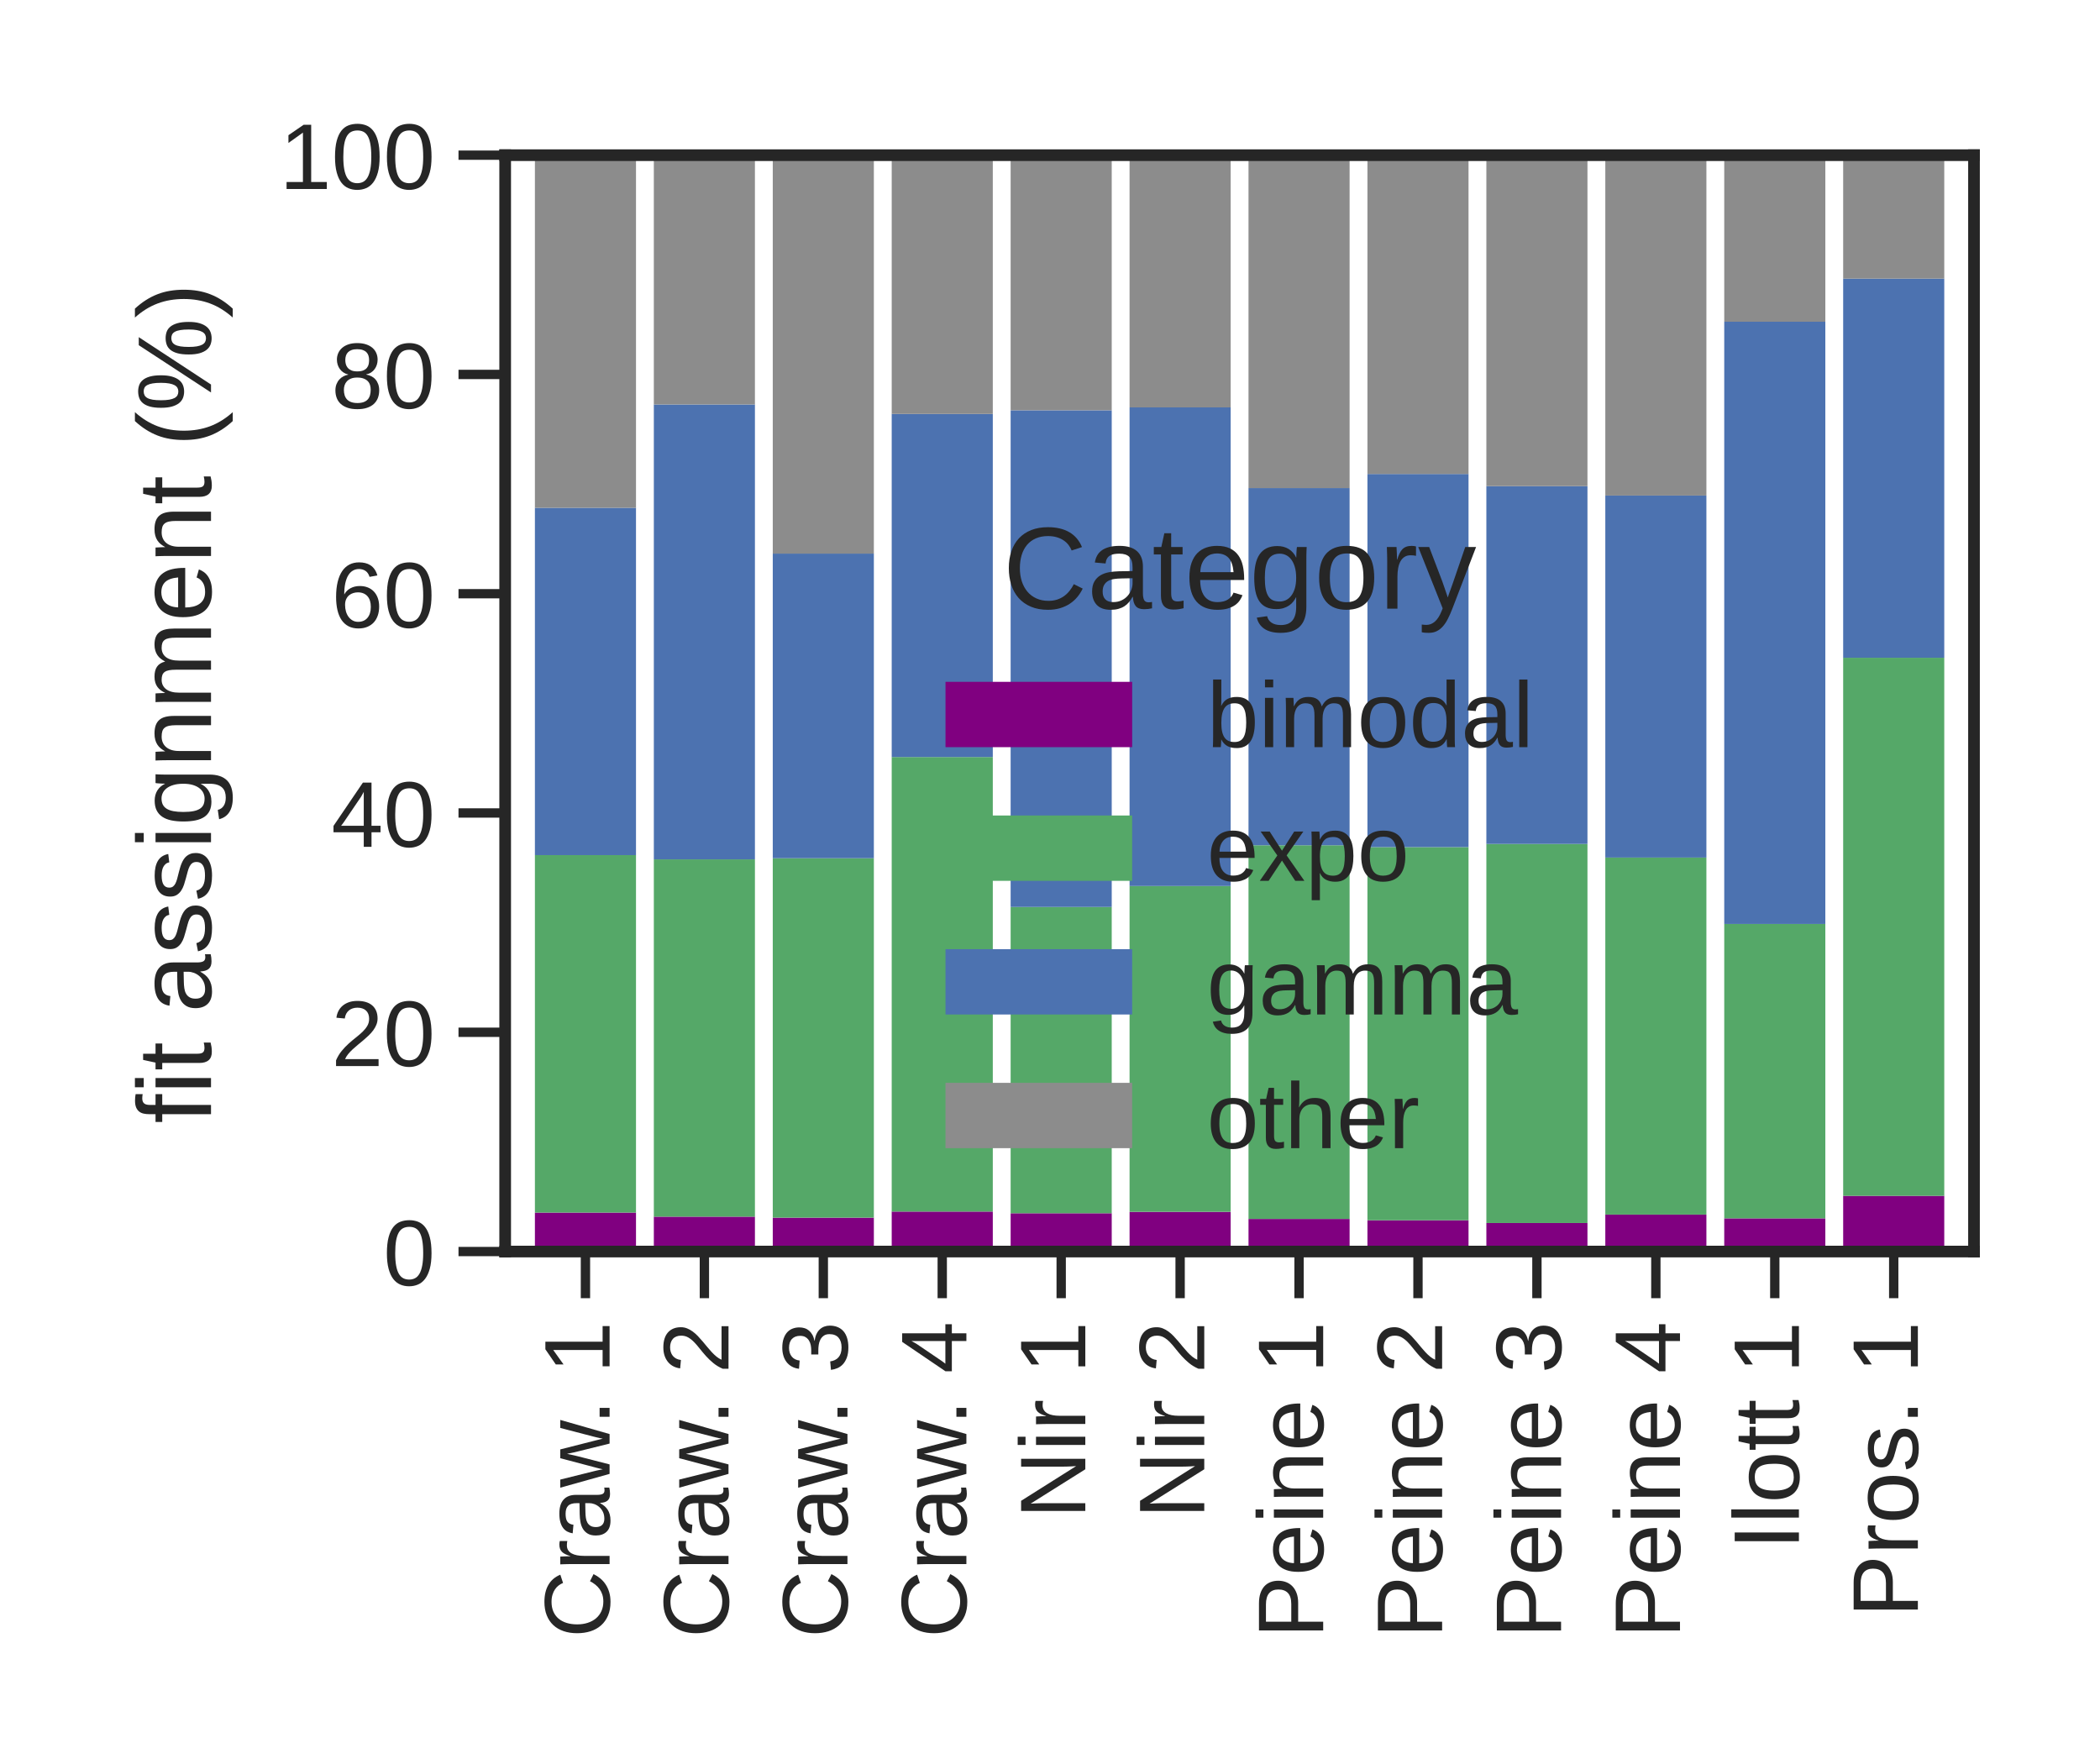 <?xml version="1.0" encoding="utf-8" standalone="no"?>
<!DOCTYPE svg PUBLIC "-//W3C//DTD SVG 1.1//EN"
  "http://www.w3.org/Graphics/SVG/1.1/DTD/svg11.dtd">
<!-- Created with matplotlib (https://matplotlib.org/) -->
<svg height="151.2pt" version="1.1" viewBox="0 0 180 151.2" width="180pt" xmlns="http://www.w3.org/2000/svg" xmlns:xlink="http://www.w3.org/1999/xlink">
 <defs>
  <style type="text/css">*{stroke-linecap:butt;stroke-linejoin:round;}</style>
 </defs>
 <g id="figure_1">
  <g id="patch_1">
   <path d="M 0 151.2 
L 180 151.2 
L 180 0 
L 0 0 
z
" style="fill:#ffffff;"/>
  </g>
  <g id="axes_1">
   <g id="patch_2">
    <path d="M 43.3 107.275 
L 169.2 107.275 
L 169.2 13.3 
L 43.3 13.3 
z
" style="fill:#ffffff;"/>
   </g>
   <g id="matplotlib.axis_1">
    <g id="xtick_1">
     <g id="line2d_1">
      <defs>
       <path d="M 0 0 
L 0 4 
" id="m0d807ca7c3" style="stroke:#262626;stroke-width:0.8;"/>
      </defs>
      <g>
       <use style="fill:#262626;stroke:#262626;stroke-width:0.8;" x="50.181" xlink:href="#m0d807ca7c3" y="107.275"/>
      </g>
     </g>
     <g id="text_1">
      <!-- Craw. 1 -->
      <g style="fill:#262626;" transform="translate(52.25 140.396)rotate(-90)scale(0.08 -0.08)">
       <defs>
        <path d="M 38.672 62.203 
Q 32.812 62.203 28.297 60.25 
Q 23.781 58.297 20.719 54.688 
Q 17.672 51.078 16.109 46 
Q 14.547 40.922 14.547 34.719 
Q 14.547 28.516 16.234 23.359 
Q 17.922 18.219 21.062 14.5 
Q 24.219 10.797 28.781 8.734 
Q 33.344 6.688 39.062 6.688 
Q 43.062 6.688 46.359 7.734 
Q 49.656 8.797 52.312 10.688 
Q 54.984 12.594 57.078 15.203 
Q 59.188 17.828 60.797 21 
L 68.406 17.188 
Q 66.547 13.328 63.812 10 
Q 61.078 6.688 57.391 4.25 
Q 53.719 1.812 49.047 0.406 
Q 44.391 -0.984 38.625 -0.984 
Q 30.281 -0.984 24 1.672 
Q 17.719 4.344 13.5 9.109 
Q 9.281 13.875 7.172 20.406 
Q 5.078 26.953 5.078 34.719 
Q 5.078 42.781 7.297 49.266 
Q 9.516 55.766 13.781 60.328 
Q 18.062 64.891 24.312 67.359 
Q 30.562 69.828 38.578 69.828 
Q 49.562 69.828 56.938 65.531 
Q 64.312 61.234 67.781 52.781 
L 58.938 49.859 
Q 57.953 52.297 56.297 54.516 
Q 54.641 56.734 52.141 58.438 
Q 49.656 60.156 46.312 61.172 
Q 42.969 62.203 38.672 62.203 
z
" id="LiberationSans-67"/>
        <path d="M 6.938 0 
L 6.938 40.531 
Q 6.938 42.188 6.906 43.922 
Q 6.891 45.656 6.828 47.266 
Q 6.781 48.875 6.734 50.281 
Q 6.688 51.703 6.641 52.828 
L 14.938 52.828 
Q 14.984 51.703 15.062 50.266 
Q 15.141 48.828 15.203 47.312 
Q 15.281 45.797 15.297 44.406 
Q 15.328 43.016 15.328 42.047 
L 15.531 42.047 
Q 16.453 45.062 17.5 47.281 
Q 18.562 49.516 19.969 50.953 
Q 21.391 52.391 23.344 53.094 
Q 25.297 53.812 28.078 53.812 
Q 29.156 53.812 30.125 53.641 
Q 31.109 53.469 31.641 53.328 
L 31.641 45.266 
Q 30.766 45.516 29.594 45.625 
Q 28.422 45.75 26.953 45.75 
Q 23.922 45.75 21.797 44.375 
Q 19.672 43.016 18.328 40.594 
Q 17 38.188 16.359 34.844 
Q 15.719 31.5 15.719 27.547 
L 15.719 0 
z
" id="LiberationSans-114"/>
        <path d="M 20.219 -0.984 
Q 12.25 -0.984 8.25 3.219 
Q 4.25 7.422 4.25 14.75 
Q 4.25 19.969 6.219 23.312 
Q 8.203 26.656 11.391 28.562 
Q 14.594 30.469 18.688 31.203 
Q 22.797 31.938 27.047 32.031 
L 38.922 32.234 
L 38.922 35.109 
Q 38.922 38.375 38.234 40.672 
Q 37.547 42.969 36.125 44.375 
Q 34.719 45.797 32.594 46.453 
Q 30.469 47.125 27.594 47.125 
Q 25.047 47.125 23 46.75 
Q 20.953 46.391 19.438 45.438 
Q 17.922 44.484 16.984 42.844 
Q 16.062 41.219 15.766 38.719 
L 6.594 39.547 
Q 7.078 42.672 8.438 45.281 
Q 9.812 47.906 12.328 49.797 
Q 14.844 51.703 18.625 52.75 
Q 22.406 53.812 27.781 53.812 
Q 37.75 53.812 42.766 49.234 
Q 47.797 44.672 47.797 36.031 
L 47.797 13.281 
Q 47.797 9.375 48.828 7.391 
Q 49.859 5.422 52.734 5.422 
Q 53.469 5.422 54.203 5.516 
Q 54.938 5.609 55.609 5.766 
L 55.609 0.297 
Q 53.953 -0.094 52.312 -0.281 
Q 50.688 -0.484 48.828 -0.484 
Q 46.344 -0.484 44.562 0.172 
Q 42.781 0.828 41.656 2.172 
Q 40.531 3.516 39.938 5.484 
Q 39.359 7.469 39.203 10.109 
L 38.922 10.109 
Q 37.5 7.562 35.812 5.516 
Q 34.125 3.469 31.875 2.031 
Q 29.641 0.594 26.781 -0.188 
Q 23.922 -0.984 20.219 -0.984 
z
M 22.219 5.609 
Q 26.422 5.609 29.562 7.141 
Q 32.719 8.688 34.781 11.078 
Q 36.859 13.484 37.891 16.312 
Q 38.922 19.141 38.922 21.734 
L 38.922 26.078 
L 29.297 25.875 
Q 26.078 25.828 23.172 25.406 
Q 20.266 25 18.062 23.781 
Q 15.875 22.562 14.578 20.359 
Q 13.281 18.172 13.281 14.594 
Q 13.281 10.297 15.594 7.953 
Q 17.922 5.609 22.219 5.609 
z
" id="LiberationSans-97"/>
        <path d="M 57.328 0 
L 47.125 0 
L 38.672 34.078 
Q 38.281 35.406 37.859 37.359 
Q 37.453 39.312 37.062 41.156 
Q 36.578 43.312 36.141 45.609 
Q 35.688 43.406 35.203 41.266 
Q 34.812 39.406 34.344 37.406 
Q 33.891 35.406 33.5 33.891 
L 24.812 0 
L 14.656 0 
L -0.141 52.828 
L 8.547 52.828 
L 17.484 16.938 
Q 17.828 15.828 18.156 14.188 
Q 18.5 12.547 18.844 10.984 
Q 19.188 9.188 19.578 7.281 
Q 19.969 9.125 20.406 10.891 
Q 20.797 12.406 21.188 13.969 
Q 21.578 15.531 21.875 16.547 
L 31.453 52.828 
L 40.875 52.828 
L 50.094 16.547 
Q 50.438 15.281 50.828 13.672 
Q 51.219 12.062 51.562 10.641 
Q 51.953 8.984 52.344 7.281 
Q 52.734 9.125 53.125 10.891 
Q 53.469 12.406 53.828 14.031 
Q 54.203 15.672 54.547 16.938 
L 63.875 52.828 
L 72.469 52.828 
z
" id="LiberationSans-119"/>
        <path d="M 9.125 0 
L 9.125 10.688 
L 18.656 10.688 
L 18.656 0 
z
" id="LiberationSans-46"/>
        <path id="LiberationSans-32"/>
        <path d="M 7.625 0 
L 7.625 7.469 
L 25.141 7.469 
L 25.141 60.406 
L 9.625 49.312 
L 9.625 57.625 
L 25.875 68.797 
L 33.984 68.797 
L 33.984 7.469 
L 50.734 7.469 
L 50.734 0 
z
" id="LiberationSans-49"/>
       </defs>
       <use xlink:href="#LiberationSans-67"/>
       <use x="72.217" xlink:href="#LiberationSans-114"/>
       <use x="105.518" xlink:href="#LiberationSans-97"/>
       <use x="161.133" xlink:href="#LiberationSans-119"/>
       <use x="227.85" xlink:href="#LiberationSans-46"/>
       <use x="255.633" xlink:href="#LiberationSans-32"/>
       <use x="283.416" xlink:href="#LiberationSans-49"/>
      </g>
     </g>
    </g>
    <g id="xtick_2">
     <g id="line2d_2">
      <g>
       <use style="fill:#262626;stroke:#262626;stroke-width:0.8;" x="60.376" xlink:href="#m0d807ca7c3" y="107.275"/>
      </g>
     </g>
     <g id="text_2">
      <!-- Craw. 2 -->
      <g style="fill:#262626;" transform="translate(62.444 140.396)rotate(-90)scale(0.08 -0.08)">
       <defs>
        <path d="M 5.031 0 
L 5.031 6.203 
Q 7.516 11.922 11.109 16.281 
Q 14.703 20.656 18.656 24.188 
Q 22.609 27.734 26.484 30.766 
Q 30.375 33.797 33.5 36.812 
Q 36.625 39.844 38.547 43.156 
Q 40.484 46.484 40.484 50.688 
Q 40.484 53.609 39.594 55.828 
Q 38.719 58.062 37.062 59.562 
Q 35.406 61.078 33.078 61.828 
Q 30.766 62.594 27.938 62.594 
Q 25.297 62.594 22.969 61.859 
Q 20.656 61.141 18.844 59.672 
Q 17.047 58.203 15.891 56.031 
Q 14.75 53.859 14.406 50.984 
L 5.422 51.812 
Q 5.859 55.516 7.469 58.781 
Q 9.078 62.062 11.906 64.531 
Q 14.75 67 18.719 68.406 
Q 22.703 69.828 27.938 69.828 
Q 33.062 69.828 37.062 68.609 
Q 41.062 67.391 43.812 64.984 
Q 46.578 62.594 48.047 59.078 
Q 49.516 55.562 49.516 50.984 
Q 49.516 47.516 48.266 44.391 
Q 47.016 41.266 44.938 38.422 
Q 42.875 35.594 40.141 32.953 
Q 37.406 30.328 34.422 27.812 
Q 31.453 25.297 28.422 22.828 
Q 25.391 20.359 22.719 17.859 
Q 20.062 15.375 17.969 12.812 
Q 15.875 10.25 14.703 7.469 
L 50.594 7.469 
L 50.594 0 
z
" id="LiberationSans-50"/>
       </defs>
       <use xlink:href="#LiberationSans-67"/>
       <use x="72.217" xlink:href="#LiberationSans-114"/>
       <use x="105.518" xlink:href="#LiberationSans-97"/>
       <use x="161.133" xlink:href="#LiberationSans-119"/>
       <use x="227.85" xlink:href="#LiberationSans-46"/>
       <use x="255.633" xlink:href="#LiberationSans-32"/>
       <use x="283.416" xlink:href="#LiberationSans-50"/>
      </g>
     </g>
    </g>
    <g id="xtick_3">
     <g id="line2d_3">
      <g>
       <use style="fill:#262626;stroke:#262626;stroke-width:0.8;" x="70.57" xlink:href="#m0d807ca7c3" y="107.275"/>
      </g>
     </g>
     <g id="text_3">
      <!-- Craw. 3 -->
      <g style="fill:#262626;" transform="translate(72.639 140.396)rotate(-90)scale(0.08 -0.08)">
       <defs>
        <path d="M 51.219 19 
Q 51.219 14.266 49.672 10.547 
Q 48.141 6.844 45.188 4.266 
Q 42.234 1.703 37.859 0.359 
Q 33.5 -0.984 27.875 -0.984 
Q 21.484 -0.984 17.109 0.609 
Q 12.75 2.203 9.906 4.812 
Q 7.078 7.422 5.656 10.766 
Q 4.25 14.109 3.812 17.672 
L 12.891 18.5 
Q 13.281 15.766 14.328 13.516 
Q 15.375 11.281 17.188 9.672 
Q 19 8.062 21.625 7.172 
Q 24.266 6.297 27.875 6.297 
Q 34.516 6.297 38.297 9.562 
Q 42.094 12.844 42.094 19.281 
Q 42.094 23.094 40.406 25.406 
Q 38.719 27.734 36.203 29.031 
Q 33.688 30.328 30.734 30.766 
Q 27.781 31.203 25.297 31.203 
L 20.312 31.203 
L 20.312 38.812 
L 25.094 38.812 
Q 27.594 38.812 30.266 39.328 
Q 32.953 39.844 35.172 41.188 
Q 37.406 42.531 38.844 44.828 
Q 40.281 47.125 40.281 50.688 
Q 40.281 56.203 37.031 59.391 
Q 33.797 62.594 27.391 62.594 
Q 21.578 62.594 17.984 59.609 
Q 14.406 56.641 13.812 51.219 
L 4.984 51.906 
Q 5.516 56.453 7.469 59.812 
Q 9.422 63.188 12.422 65.406 
Q 15.438 67.625 19.281 68.719 
Q 23.141 69.828 27.484 69.828 
Q 33.25 69.828 37.391 68.375 
Q 41.547 66.938 44.188 64.469 
Q 46.828 62.016 48.062 58.688 
Q 49.312 55.375 49.312 51.609 
Q 49.312 48.578 48.484 45.938 
Q 47.656 43.312 45.891 41.203 
Q 44.141 39.109 41.422 37.594 
Q 38.719 36.078 34.906 35.297 
L 34.906 35.109 
Q 39.062 34.672 42.141 33.219 
Q 45.219 31.781 47.219 29.625 
Q 49.219 27.484 50.219 24.75 
Q 51.219 22.016 51.219 19 
z
" id="LiberationSans-51"/>
       </defs>
       <use xlink:href="#LiberationSans-67"/>
       <use x="72.217" xlink:href="#LiberationSans-114"/>
       <use x="105.518" xlink:href="#LiberationSans-97"/>
       <use x="161.133" xlink:href="#LiberationSans-119"/>
       <use x="227.85" xlink:href="#LiberationSans-46"/>
       <use x="255.633" xlink:href="#LiberationSans-32"/>
       <use x="283.416" xlink:href="#LiberationSans-51"/>
      </g>
     </g>
    </g>
    <g id="xtick_4">
     <g id="line2d_4">
      <g>
       <use style="fill:#262626;stroke:#262626;stroke-width:0.8;" x="80.764" xlink:href="#m0d807ca7c3" y="107.275"/>
      </g>
     </g>
     <g id="text_4">
      <!-- Craw. 4 -->
      <g style="fill:#262626;" transform="translate(82.833 140.396)rotate(-90)scale(0.08 -0.08)">
       <defs>
        <path d="M 43.016 15.578 
L 43.016 0 
L 34.719 0 
L 34.719 15.578 
L 2.297 15.578 
L 2.297 22.406 
L 33.797 68.797 
L 43.016 68.797 
L 43.016 22.516 
L 52.688 22.516 
L 52.688 15.578 
z
M 34.719 58.891 
Q 34.625 58.641 34.234 57.938 
Q 33.844 57.234 33.344 56.344 
Q 32.859 55.469 32.344 54.562 
Q 31.844 53.656 31.453 53.078 
L 13.812 27.094 
Q 13.578 26.703 13.109 26.062 
Q 12.641 25.438 12.156 24.781 
Q 11.672 24.125 11.172 23.484 
Q 10.688 22.859 10.406 22.516 
L 34.719 22.516 
z
" id="LiberationSans-52"/>
       </defs>
       <use xlink:href="#LiberationSans-67"/>
       <use x="72.217" xlink:href="#LiberationSans-114"/>
       <use x="105.518" xlink:href="#LiberationSans-97"/>
       <use x="161.133" xlink:href="#LiberationSans-119"/>
       <use x="227.85" xlink:href="#LiberationSans-46"/>
       <use x="255.633" xlink:href="#LiberationSans-32"/>
       <use x="283.416" xlink:href="#LiberationSans-52"/>
      </g>
     </g>
    </g>
    <g id="xtick_5">
     <g id="line2d_5">
      <g>
       <use style="fill:#262626;stroke:#262626;stroke-width:0.8;" x="90.959" xlink:href="#m0d807ca7c3" y="107.275"/>
      </g>
     </g>
     <g id="text_5">
      <!-- Nir 1 -->
      <g style="fill:#262626;" transform="translate(93.027 130.165)rotate(-90)scale(0.08 -0.08)">
       <defs>
        <path d="M 52.828 0 
L 16.016 58.594 
Q 16.109 56.203 16.266 53.859 
Q 16.359 51.859 16.422 49.625 
Q 16.5 47.406 16.5 45.703 
L 16.5 0 
L 8.203 0 
L 8.203 68.797 
L 19.047 68.797 
L 56.25 9.812 
Q 56.109 12.203 55.953 14.594 
Q 55.859 16.656 55.766 19.062 
Q 55.672 21.484 55.672 23.688 
L 55.672 68.797 
L 64.062 68.797 
L 64.062 0 
z
" id="LiberationSans-78"/>
        <path d="M 6.688 64.062 
L 6.688 72.469 
L 15.484 72.469 
L 15.484 64.062 
z
M 6.688 0 
L 6.688 52.828 
L 15.484 52.828 
L 15.484 0 
z
" id="LiberationSans-105"/>
       </defs>
       <use xlink:href="#LiberationSans-78"/>
       <use x="72.217" xlink:href="#LiberationSans-105"/>
       <use x="94.434" xlink:href="#LiberationSans-114"/>
       <use x="127.734" xlink:href="#LiberationSans-32"/>
       <use x="155.518" xlink:href="#LiberationSans-49"/>
      </g>
     </g>
    </g>
    <g id="xtick_6">
     <g id="line2d_6">
      <g>
       <use style="fill:#262626;stroke:#262626;stroke-width:0.8;" x="101.153" xlink:href="#m0d807ca7c3" y="107.275"/>
      </g>
     </g>
     <g id="text_6">
      <!-- Nir 2 -->
      <g style="fill:#262626;" transform="translate(103.222 130.165)rotate(-90)scale(0.08 -0.08)">
       <use xlink:href="#LiberationSans-78"/>
       <use x="72.217" xlink:href="#LiberationSans-105"/>
       <use x="94.434" xlink:href="#LiberationSans-114"/>
       <use x="127.734" xlink:href="#LiberationSans-32"/>
       <use x="155.518" xlink:href="#LiberationSans-50"/>
      </g>
     </g>
    </g>
    <g id="xtick_7">
     <g id="line2d_7">
      <g>
       <use style="fill:#262626;stroke:#262626;stroke-width:0.8;" x="111.347" xlink:href="#m0d807ca7c3" y="107.275"/>
      </g>
     </g>
     <g id="text_7">
      <!-- Peine 1 -->
      <g style="fill:#262626;" transform="translate(113.416 140.406)rotate(-90)scale(0.08 -0.08)">
       <defs>
        <path d="M 61.422 48.094 
Q 61.422 43.609 59.938 39.719 
Q 58.453 35.844 55.5 32.984 
Q 52.547 30.125 48.094 28.469 
Q 43.656 26.812 37.75 26.812 
L 17.531 26.812 
L 17.531 0 
L 8.203 0 
L 8.203 68.797 
L 37.156 68.797 
Q 43.266 68.797 47.797 67.312 
Q 52.344 65.828 55.375 63.109 
Q 58.406 60.406 59.906 56.562 
Q 61.422 52.734 61.422 48.094 
z
M 52.047 48 
Q 52.047 54.547 48.047 57.938 
Q 44.047 61.328 36.031 61.328 
L 17.531 61.328 
L 17.531 34.188 
L 36.422 34.188 
Q 44.484 34.188 48.266 37.75 
Q 52.047 41.312 52.047 48 
z
" id="LiberationSans-80"/>
        <path d="M 13.484 24.562 
Q 13.484 20.406 14.328 16.906 
Q 15.188 13.422 16.969 10.906 
Q 18.75 8.406 21.531 7 
Q 24.312 5.609 28.219 5.609 
Q 33.938 5.609 37.375 7.906 
Q 40.828 10.203 42.047 13.719 
L 49.75 11.531 
Q 48.922 9.328 47.438 7.109 
Q 45.953 4.891 43.453 3.094 
Q 40.969 1.312 37.234 0.156 
Q 33.5 -0.984 28.219 -0.984 
Q 16.5 -0.984 10.375 6 
Q 4.25 12.984 4.25 26.766 
Q 4.25 34.188 6.094 39.328 
Q 7.953 44.484 11.172 47.703 
Q 14.406 50.922 18.703 52.359 
Q 23 53.812 27.875 53.812 
Q 34.516 53.812 38.984 51.656 
Q 43.453 49.516 46.156 45.719 
Q 48.875 41.938 50.016 36.812 
Q 51.172 31.688 51.172 25.734 
L 51.172 24.562 
z
M 42.094 31.297 
Q 41.359 39.656 37.844 43.484 
Q 34.328 47.312 27.734 47.312 
Q 25.531 47.312 23.109 46.609 
Q 20.703 45.906 18.656 44.094 
Q 16.609 42.281 15.188 39.172 
Q 13.766 36.078 13.578 31.297 
z
" id="LiberationSans-101"/>
        <path d="M 40.281 0 
L 40.281 33.5 
Q 40.281 37.359 39.719 39.938 
Q 39.156 42.531 37.891 44.109 
Q 36.625 45.703 34.547 46.359 
Q 32.469 47.016 29.391 47.016 
Q 26.266 47.016 23.75 45.922 
Q 21.234 44.828 19.453 42.75 
Q 17.672 40.672 16.688 37.625 
Q 15.719 34.578 15.719 30.609 
L 15.719 0 
L 6.938 0 
L 6.938 41.547 
Q 6.938 43.219 6.906 45.047 
Q 6.891 46.875 6.828 48.5 
Q 6.781 50.141 6.734 51.312 
Q 6.688 52.484 6.641 52.828 
L 14.938 52.828 
Q 14.984 52.594 15.031 51.516 
Q 15.094 50.438 15.156 49.047 
Q 15.234 47.656 15.281 46.219 
Q 15.328 44.781 15.328 43.797 
L 15.484 43.797 
Q 16.75 46.094 18.266 47.953 
Q 19.781 49.812 21.781 51.094 
Q 23.781 52.391 26.359 53.094 
Q 28.953 53.812 32.375 53.812 
Q 36.766 53.812 39.938 52.734 
Q 43.109 51.656 45.156 49.406 
Q 47.219 47.172 48.172 43.625 
Q 49.125 40.094 49.125 35.203 
L 49.125 0 
z
" id="LiberationSans-110"/>
       </defs>
       <use xlink:href="#LiberationSans-80"/>
       <use x="66.699" xlink:href="#LiberationSans-101"/>
       <use x="122.314" xlink:href="#LiberationSans-105"/>
       <use x="144.531" xlink:href="#LiberationSans-110"/>
       <use x="200.146" xlink:href="#LiberationSans-101"/>
       <use x="255.762" xlink:href="#LiberationSans-32"/>
       <use x="283.545" xlink:href="#LiberationSans-49"/>
      </g>
     </g>
    </g>
    <g id="xtick_8">
     <g id="line2d_8">
      <g>
       <use style="fill:#262626;stroke:#262626;stroke-width:0.8;" x="121.541" xlink:href="#m0d807ca7c3" y="107.275"/>
      </g>
     </g>
     <g id="text_8">
      <!-- Peine 2 -->
      <g style="fill:#262626;" transform="translate(123.61 140.406)rotate(-90)scale(0.08 -0.08)">
       <use xlink:href="#LiberationSans-80"/>
       <use x="66.699" xlink:href="#LiberationSans-101"/>
       <use x="122.314" xlink:href="#LiberationSans-105"/>
       <use x="144.531" xlink:href="#LiberationSans-110"/>
       <use x="200.146" xlink:href="#LiberationSans-101"/>
       <use x="255.762" xlink:href="#LiberationSans-32"/>
       <use x="283.545" xlink:href="#LiberationSans-50"/>
      </g>
     </g>
    </g>
    <g id="xtick_9">
     <g id="line2d_9">
      <g>
       <use style="fill:#262626;stroke:#262626;stroke-width:0.8;" x="131.736" xlink:href="#m0d807ca7c3" y="107.275"/>
      </g>
     </g>
     <g id="text_9">
      <!-- Peine 3 -->
      <g style="fill:#262626;" transform="translate(133.805 140.406)rotate(-90)scale(0.08 -0.08)">
       <use xlink:href="#LiberationSans-80"/>
       <use x="66.699" xlink:href="#LiberationSans-101"/>
       <use x="122.314" xlink:href="#LiberationSans-105"/>
       <use x="144.531" xlink:href="#LiberationSans-110"/>
       <use x="200.146" xlink:href="#LiberationSans-101"/>
       <use x="255.762" xlink:href="#LiberationSans-32"/>
       <use x="283.545" xlink:href="#LiberationSans-51"/>
      </g>
     </g>
    </g>
    <g id="xtick_10">
     <g id="line2d_10">
      <g>
       <use style="fill:#262626;stroke:#262626;stroke-width:0.8;" x="141.93" xlink:href="#m0d807ca7c3" y="107.275"/>
      </g>
     </g>
     <g id="text_10">
      <!-- Peine 4 -->
      <g style="fill:#262626;" transform="translate(143.999 140.406)rotate(-90)scale(0.08 -0.08)">
       <use xlink:href="#LiberationSans-80"/>
       <use x="66.699" xlink:href="#LiberationSans-101"/>
       <use x="122.314" xlink:href="#LiberationSans-105"/>
       <use x="144.531" xlink:href="#LiberationSans-110"/>
       <use x="200.146" xlink:href="#LiberationSans-101"/>
       <use x="255.762" xlink:href="#LiberationSans-32"/>
       <use x="283.545" xlink:href="#LiberationSans-52"/>
      </g>
     </g>
    </g>
    <g id="xtick_11">
     <g id="line2d_11">
      <g>
       <use style="fill:#262626;stroke:#262626;stroke-width:0.8;" x="152.124" xlink:href="#m0d807ca7c3" y="107.275"/>
      </g>
     </g>
     <g id="text_11">
      <!-- Ilott 1 -->
      <g style="fill:#262626;" transform="translate(154.193 132.84)rotate(-90)scale(0.08 -0.08)">
       <defs>
        <path d="M 9.234 0 
L 9.234 68.797 
L 18.562 68.797 
L 18.562 0 
z
" id="LiberationSans-73"/>
        <path d="M 6.734 0 
L 6.734 72.469 
L 15.531 72.469 
L 15.531 0 
z
" id="LiberationSans-108"/>
        <path d="M 51.422 26.469 
Q 51.422 12.594 45.312 5.797 
Q 39.203 -0.984 27.594 -0.984 
Q 22.078 -0.984 17.719 0.672 
Q 13.375 2.344 10.375 5.766 
Q 7.375 9.188 5.781 14.328 
Q 4.203 19.484 4.203 26.469 
Q 4.203 53.812 27.875 53.812 
Q 34.031 53.812 38.5 52.094 
Q 42.969 50.391 45.828 46.969 
Q 48.688 43.562 50.047 38.422 
Q 51.422 33.297 51.422 26.469 
z
M 42.188 26.469 
Q 42.188 32.625 41.234 36.625 
Q 40.281 40.625 38.453 43.016 
Q 36.625 45.406 33.984 46.359 
Q 31.344 47.312 28.031 47.312 
Q 24.656 47.312 21.938 46.312 
Q 19.234 45.312 17.328 42.891 
Q 15.438 40.484 14.422 36.469 
Q 13.422 32.469 13.422 26.469 
Q 13.422 20.312 14.5 16.281 
Q 15.578 12.25 17.453 9.859 
Q 19.344 7.469 21.906 6.484 
Q 24.469 5.516 27.484 5.516 
Q 30.859 5.516 33.594 6.469 
Q 36.328 7.422 38.234 9.812 
Q 40.141 12.203 41.156 16.25 
Q 42.188 20.312 42.188 26.469 
z
" id="LiberationSans-111"/>
        <path d="M 27.047 0.391 
Q 25.047 -0.141 22.969 -0.453 
Q 20.906 -0.781 18.172 -0.781 
Q 7.625 -0.781 7.625 11.188 
L 7.625 46.438 
L 1.516 46.438 
L 1.516 52.828 
L 7.953 52.828 
L 10.547 64.656 
L 16.406 64.656 
L 16.406 52.828 
L 26.172 52.828 
L 26.172 46.438 
L 16.406 46.438 
L 16.406 13.094 
Q 16.406 9.281 17.641 7.734 
Q 18.891 6.203 21.969 6.203 
Q 23.25 6.203 24.438 6.391 
Q 25.641 6.594 27.047 6.891 
z
" id="LiberationSans-116"/>
       </defs>
       <use xlink:href="#LiberationSans-73"/>
       <use x="27.783" xlink:href="#LiberationSans-108"/>
       <use x="50" xlink:href="#LiberationSans-111"/>
       <use x="105.615" xlink:href="#LiberationSans-116"/>
       <use x="133.398" xlink:href="#LiberationSans-116"/>
       <use x="161.182" xlink:href="#LiberationSans-32"/>
       <use x="188.965" xlink:href="#LiberationSans-49"/>
      </g>
     </g>
    </g>
    <g id="xtick_12">
     <g id="line2d_12">
      <g>
       <use style="fill:#262626;stroke:#262626;stroke-width:0.8;" x="162.319" xlink:href="#m0d807ca7c3" y="107.275"/>
      </g>
     </g>
     <g id="text_12">
      <!-- Pros. 1 -->
      <g style="fill:#262626;" transform="translate(164.388 138.618)rotate(-90)scale(0.08 -0.08)">
       <defs>
        <path d="M 46.391 14.594 
Q 46.391 10.891 44.938 7.984 
Q 43.5 5.078 40.766 3.094 
Q 38.031 1.125 34.047 0.062 
Q 30.078 -0.984 24.953 -0.984 
Q 20.359 -0.984 16.672 -0.266 
Q 12.984 0.438 10.203 2 
Q 7.422 3.562 5.531 6.125 
Q 3.656 8.688 2.781 12.406 
L 10.547 13.922 
Q 11.672 9.672 15.188 7.688 
Q 18.703 5.719 24.953 5.719 
Q 27.781 5.719 30.141 6.109 
Q 32.516 6.5 34.219 7.453 
Q 35.938 8.406 36.891 9.984 
Q 37.844 11.578 37.844 13.922 
Q 37.844 16.312 36.719 17.844 
Q 35.594 19.391 33.594 20.406 
Q 31.594 21.438 28.734 22.188 
Q 25.875 22.953 22.469 23.875 
Q 19.281 24.703 16.156 25.734 
Q 13.031 26.766 10.516 28.438 
Q 8.016 30.125 6.453 32.609 
Q 4.891 35.109 4.891 38.875 
Q 4.891 46.094 10.031 49.875 
Q 15.188 53.656 25.047 53.656 
Q 33.797 53.656 38.938 50.578 
Q 44.094 47.516 45.453 40.719 
L 37.547 39.75 
Q 37.109 41.797 35.938 43.188 
Q 34.766 44.578 33.109 45.438 
Q 31.453 46.297 29.375 46.656 
Q 27.297 47.016 25.047 47.016 
Q 19.094 47.016 16.25 45.203 
Q 13.422 43.406 13.422 39.75 
Q 13.422 37.594 14.469 36.203 
Q 15.531 34.812 17.406 33.859 
Q 19.281 32.906 21.922 32.203 
Q 24.562 31.5 27.734 30.719 
Q 29.828 30.172 32.031 29.562 
Q 34.234 28.953 36.297 28.094 
Q 38.375 27.25 40.203 26.094 
Q 42.047 24.953 43.406 23.344 
Q 44.781 21.734 45.578 19.578 
Q 46.391 17.438 46.391 14.594 
z
" id="LiberationSans-115"/>
       </defs>
       <use xlink:href="#LiberationSans-80"/>
       <use x="66.699" xlink:href="#LiberationSans-114"/>
       <use x="100" xlink:href="#LiberationSans-111"/>
       <use x="155.615" xlink:href="#LiberationSans-115"/>
       <use x="205.615" xlink:href="#LiberationSans-46"/>
       <use x="233.398" xlink:href="#LiberationSans-32"/>
       <use x="261.182" xlink:href="#LiberationSans-49"/>
      </g>
     </g>
    </g>
   </g>
   <g id="matplotlib.axis_2">
    <g id="ytick_1">
     <g id="line2d_13">
      <defs>
       <path d="M 0 0 
L -4 0 
" id="m1beb066cce" style="stroke:#262626;stroke-width:0.8;"/>
      </defs>
      <g>
       <use style="fill:#262626;stroke:#262626;stroke-width:0.8;" x="43.3" xlink:href="#m1beb066cce" y="107.275"/>
      </g>
     </g>
     <g id="text_13">
      <!-- 0 -->
      <g style="fill:#262626;" transform="translate(32.851 110.174)scale(0.08 -0.08)">
       <defs>
        <path d="M 51.703 34.422 
Q 51.703 24.516 49.828 17.75 
Q 47.953 10.984 44.703 6.812 
Q 41.453 2.641 37.062 0.828 
Q 32.672 -0.984 27.688 -0.984 
Q 22.656 -0.984 18.312 0.828 
Q 13.969 2.641 10.766 6.781 
Q 7.562 10.938 5.734 17.703 
Q 3.906 24.469 3.906 34.422 
Q 3.906 44.828 5.734 51.641 
Q 7.562 58.453 10.781 62.5 
Q 14.016 66.547 18.406 68.188 
Q 22.797 69.828 27.984 69.828 
Q 32.906 69.828 37.219 68.188 
Q 41.547 66.547 44.766 62.5 
Q 48 58.453 49.844 51.641 
Q 51.703 44.828 51.703 34.422 
z
M 42.781 34.422 
Q 42.781 42.625 41.797 48.062 
Q 40.828 53.516 38.922 56.766 
Q 37.016 60.016 34.25 61.359 
Q 31.5 62.703 27.984 62.703 
Q 24.266 62.703 21.438 61.328 
Q 18.609 59.969 16.672 56.719 
Q 14.75 53.469 13.766 48.016 
Q 12.797 42.578 12.797 34.422 
Q 12.797 26.516 13.797 21.094 
Q 14.797 15.672 16.719 12.375 
Q 18.656 9.078 21.438 7.641 
Q 24.219 6.203 27.781 6.203 
Q 31.25 6.203 34.031 7.641 
Q 36.812 9.078 38.734 12.375 
Q 40.672 15.672 41.719 21.094 
Q 42.781 26.516 42.781 34.422 
z
" id="LiberationSans-48"/>
       </defs>
       <use xlink:href="#LiberationSans-48"/>
      </g>
     </g>
    </g>
    <g id="ytick_2">
     <g id="line2d_14">
      <g>
       <use style="fill:#262626;stroke:#262626;stroke-width:0.8;" x="43.3" xlink:href="#m1beb066cce" y="88.48"/>
      </g>
     </g>
     <g id="text_14">
      <!-- 20 -->
      <g style="fill:#262626;" transform="translate(28.402 91.379)scale(0.08 -0.08)">
       <use xlink:href="#LiberationSans-50"/>
       <use x="55.615" xlink:href="#LiberationSans-48"/>
      </g>
     </g>
    </g>
    <g id="ytick_3">
     <g id="line2d_15">
      <g>
       <use style="fill:#262626;stroke:#262626;stroke-width:0.8;" x="43.3" xlink:href="#m1beb066cce" y="69.685"/>
      </g>
     </g>
     <g id="text_15">
      <!-- 40 -->
      <g style="fill:#262626;" transform="translate(28.402 72.584)scale(0.08 -0.08)">
       <use xlink:href="#LiberationSans-52"/>
       <use x="55.615" xlink:href="#LiberationSans-48"/>
      </g>
     </g>
    </g>
    <g id="ytick_4">
     <g id="line2d_16">
      <g>
       <use style="fill:#262626;stroke:#262626;stroke-width:0.8;" x="43.3" xlink:href="#m1beb066cce" y="50.89"/>
      </g>
     </g>
     <g id="text_16">
      <!-- 60 -->
      <g style="fill:#262626;" transform="translate(28.402 53.789)scale(0.08 -0.08)">
       <defs>
        <path d="M 51.219 22.516 
Q 51.219 17.328 49.781 13 
Q 48.344 8.688 45.531 5.578 
Q 42.719 2.484 38.562 0.75 
Q 34.422 -0.984 29 -0.984 
Q 23 -0.984 18.5 1.312 
Q 14.016 3.609 11.031 7.922 
Q 8.062 12.25 6.562 18.531 
Q 5.078 24.812 5.078 32.812 
Q 5.078 42 6.766 48.922 
Q 8.453 55.859 11.625 60.5 
Q 14.797 65.141 19.359 67.484 
Q 23.922 69.828 29.688 69.828 
Q 33.203 69.828 36.281 69.094 
Q 39.359 68.359 41.875 66.719 
Q 44.391 65.094 46.281 62.406 
Q 48.188 59.719 49.312 55.812 
L 40.922 54.297 
Q 39.547 58.734 36.547 60.719 
Q 33.547 62.703 29.594 62.703 
Q 25.984 62.703 23.047 60.984 
Q 20.125 59.281 18.062 55.875 
Q 16.016 52.484 14.906 47.359 
Q 13.812 42.234 13.812 35.406 
Q 16.219 39.844 20.562 42.156 
Q 24.906 44.484 30.516 44.484 
Q 35.203 44.484 39.016 42.969 
Q 42.828 41.453 45.531 38.594 
Q 48.25 35.75 49.734 31.672 
Q 51.219 27.594 51.219 22.516 
z
M 42.281 22.125 
Q 42.281 25.688 41.406 28.562 
Q 40.531 31.453 38.766 33.469 
Q 37.016 35.5 34.422 36.594 
Q 31.844 37.703 28.422 37.703 
Q 26.031 37.703 23.578 36.984 
Q 21.141 36.281 19.156 34.688 
Q 17.188 33.109 15.938 30.516 
Q 14.703 27.938 14.703 24.219 
Q 14.703 20.406 15.672 17.109 
Q 16.656 13.812 18.484 11.375 
Q 20.312 8.938 22.891 7.516 
Q 25.484 6.109 28.719 6.109 
Q 31.891 6.109 34.406 7.203 
Q 36.922 8.297 38.672 10.375 
Q 40.438 12.453 41.359 15.422 
Q 42.281 18.406 42.281 22.125 
z
" id="LiberationSans-54"/>
       </defs>
       <use xlink:href="#LiberationSans-54"/>
       <use x="55.615" xlink:href="#LiberationSans-48"/>
      </g>
     </g>
    </g>
    <g id="ytick_5">
     <g id="line2d_17">
      <g>
       <use style="fill:#262626;stroke:#262626;stroke-width:0.8;" x="43.3" xlink:href="#m1beb066cce" y="32.095"/>
      </g>
     </g>
     <g id="text_17">
      <!-- 80 -->
      <g style="fill:#262626;" transform="translate(28.402 34.994)scale(0.08 -0.08)">
       <defs>
        <path d="M 51.266 19.188 
Q 51.266 14.797 49.875 11.109 
Q 48.484 7.422 45.625 4.734 
Q 42.781 2.047 38.328 0.531 
Q 33.891 -0.984 27.828 -0.984 
Q 21.781 -0.984 17.359 0.531 
Q 12.938 2.047 10.031 4.703 
Q 7.125 7.375 5.734 11.062 
Q 4.344 14.75 4.344 19.094 
Q 4.344 22.859 5.484 25.781 
Q 6.641 28.719 8.562 30.828 
Q 10.5 32.953 12.969 34.25 
Q 15.438 35.547 18.062 35.984 
L 18.062 36.188 
Q 15.188 36.859 12.906 38.375 
Q 10.641 39.891 9.094 42.016 
Q 7.562 44.141 6.75 46.719 
Q 5.953 49.312 5.953 52.203 
Q 5.953 55.812 7.344 59 
Q 8.734 62.203 11.469 64.625 
Q 14.203 67.047 18.25 68.438 
Q 22.312 69.828 27.641 69.828 
Q 33.25 69.828 37.375 68.406 
Q 41.5 67 44.203 64.578 
Q 46.922 62.156 48.234 58.938 
Q 49.562 55.719 49.562 52.094 
Q 49.562 49.266 48.75 46.672 
Q 47.953 44.094 46.406 41.969 
Q 44.875 39.844 42.594 38.344 
Q 40.328 36.859 37.359 36.281 
L 37.359 36.078 
Q 40.328 35.594 42.859 34.297 
Q 45.406 33.016 47.266 30.891 
Q 49.125 28.766 50.188 25.828 
Q 51.266 22.906 51.266 19.188 
z
M 40.438 51.609 
Q 40.438 54.203 39.766 56.344 
Q 39.109 58.5 37.594 60.031 
Q 36.078 61.578 33.641 62.422 
Q 31.203 63.281 27.641 63.281 
Q 24.172 63.281 21.781 62.422 
Q 19.391 61.578 17.844 60.031 
Q 16.312 58.5 15.625 56.344 
Q 14.938 54.203 14.938 51.609 
Q 14.938 49.562 15.469 47.406 
Q 16.016 45.266 17.422 43.5 
Q 18.844 41.75 21.328 40.625 
Q 23.828 39.5 27.734 39.5 
Q 31.891 39.5 34.406 40.625 
Q 36.922 41.75 38.25 43.5 
Q 39.594 45.266 40.016 47.406 
Q 40.438 49.562 40.438 51.609 
z
M 42.141 20.016 
Q 42.141 22.516 41.453 24.828 
Q 40.766 27.156 39.109 28.938 
Q 37.453 30.719 34.641 31.812 
Q 31.844 32.906 27.641 32.906 
Q 23.781 32.906 21.062 31.812 
Q 18.359 30.719 16.672 28.906 
Q 14.984 27.094 14.203 24.719 
Q 13.422 22.359 13.422 19.828 
Q 13.422 16.656 14.203 14.031 
Q 14.984 11.422 16.688 9.547 
Q 18.406 7.672 21.188 6.641 
Q 23.969 5.609 27.938 5.609 
Q 31.938 5.609 34.672 6.641 
Q 37.406 7.672 39.062 9.547 
Q 40.719 11.422 41.422 14.078 
Q 42.141 16.75 42.141 20.016 
z
" id="LiberationSans-56"/>
       </defs>
       <use xlink:href="#LiberationSans-56"/>
       <use x="55.615" xlink:href="#LiberationSans-48"/>
      </g>
     </g>
    </g>
    <g id="ytick_6">
     <g id="line2d_18">
      <g>
       <use style="fill:#262626;stroke:#262626;stroke-width:0.8;" x="43.3" xlink:href="#m1beb066cce" y="13.3"/>
      </g>
     </g>
     <g id="text_18">
      <!-- 100 -->
      <g style="fill:#262626;" transform="translate(23.954 16.199)scale(0.08 -0.08)">
       <use xlink:href="#LiberationSans-49"/>
       <use x="55.615" xlink:href="#LiberationSans-48"/>
       <use x="111.23" xlink:href="#LiberationSans-48"/>
      </g>
     </g>
    </g>
    <g id="text_19">
     <!-- fit assignment (%) -->
     <g style="fill:#262626;" transform="translate(18.086 96.297)rotate(-90)scale(0.09 -0.09)">
      <defs>
       <path d="M 17.625 46.438 
L 17.625 0 
L 8.844 0 
L 8.844 46.438 
L 1.422 46.438 
L 1.422 52.828 
L 8.844 52.828 
L 8.844 58.797 
Q 8.844 61.672 9.375 64.141 
Q 9.906 66.609 11.344 68.438 
Q 12.797 70.266 15.281 71.312 
Q 17.781 72.359 21.734 72.359 
Q 23.297 72.359 24.969 72.219 
Q 26.656 72.078 27.938 71.781 
L 27.938 65.094 
Q 27.094 65.234 26 65.359 
Q 24.906 65.484 24.031 65.484 
Q 22.078 65.484 20.828 64.938 
Q 19.578 64.406 18.875 63.406 
Q 18.172 62.406 17.891 60.938 
Q 17.625 59.469 17.625 57.562 
L 17.625 52.828 
L 27.938 52.828 
L 27.938 46.438 
z
" id="LiberationSans-102"/>
       <path d="M 26.766 -20.75 
Q 22.219 -20.75 18.703 -19.812 
Q 15.188 -18.891 12.688 -17.156 
Q 10.203 -15.438 8.641 -13.031 
Q 7.078 -10.641 6.391 -7.719 
L 15.234 -6.453 
Q 16.109 -10.109 19.109 -12.078 
Q 22.125 -14.062 27 -14.062 
Q 29.984 -14.062 32.422 -13.234 
Q 34.859 -12.406 36.562 -10.562 
Q 38.281 -8.734 39.203 -5.797 
Q 40.141 -2.875 40.141 1.312 
L 40.141 9.812 
L 40.047 9.812 
Q 39.062 7.812 37.625 5.984 
Q 36.188 4.156 34.109 2.734 
Q 32.031 1.312 29.297 0.453 
Q 26.562 -0.391 23.047 -0.391 
Q 18.016 -0.391 14.422 1.297 
Q 10.844 2.984 8.562 6.344 
Q 6.297 9.719 5.25 14.719 
Q 4.203 19.734 4.203 26.312 
Q 4.203 32.672 5.25 37.75 
Q 6.297 42.828 8.656 46.359 
Q 11.031 49.906 14.812 51.781 
Q 18.609 53.656 24.031 53.656 
Q 29.641 53.656 33.766 51.094 
Q 37.891 48.531 40.141 43.797 
L 40.234 43.797 
Q 40.234 45.016 40.297 46.531 
Q 40.375 48.047 40.453 49.391 
Q 40.531 50.734 40.625 51.703 
Q 40.719 52.688 40.828 52.828 
L 49.172 52.828 
Q 49.125 52.391 49.078 51.344 
Q 49.031 50.297 48.969 48.828 
Q 48.922 47.359 48.891 45.578 
Q 48.875 43.797 48.875 41.891 
L 48.875 1.516 
Q 48.875 -9.578 43.422 -15.156 
Q 37.984 -20.75 26.766 -20.75 
z
M 40.141 26.422 
Q 40.141 31.938 38.938 35.859 
Q 37.75 39.797 35.797 42.281 
Q 33.844 44.781 31.328 45.953 
Q 28.812 47.125 26.172 47.125 
Q 22.797 47.125 20.375 45.953 
Q 17.969 44.781 16.375 42.266 
Q 14.797 39.75 14.031 35.812 
Q 13.281 31.891 13.281 26.422 
Q 13.281 20.703 14.031 16.812 
Q 14.797 12.938 16.359 10.547 
Q 17.922 8.156 20.312 7.125 
Q 22.703 6.109 26.031 6.109 
Q 28.656 6.109 31.172 7.219 
Q 33.688 8.344 35.688 10.781 
Q 37.703 13.234 38.922 17.094 
Q 40.141 20.953 40.141 26.422 
z
" id="LiberationSans-103"/>
       <path d="M 37.5 0 
L 37.5 33.5 
Q 37.5 37.359 37.016 39.938 
Q 36.531 42.531 35.375 44.109 
Q 34.234 45.703 32.375 46.359 
Q 30.516 47.016 27.828 47.016 
Q 25.047 47.016 22.797 45.922 
Q 20.562 44.828 18.969 42.75 
Q 17.391 40.672 16.531 37.625 
Q 15.672 34.578 15.672 30.609 
L 15.672 0 
L 6.938 0 
L 6.938 41.547 
Q 6.938 43.219 6.906 45.047 
Q 6.891 46.875 6.828 48.5 
Q 6.781 50.141 6.734 51.312 
Q 6.688 52.484 6.641 52.828 
L 14.938 52.828 
Q 14.984 52.594 15.031 51.516 
Q 15.094 50.438 15.156 49.047 
Q 15.234 47.656 15.281 46.219 
Q 15.328 44.781 15.328 43.797 
L 15.484 43.797 
Q 16.656 46.094 18.016 47.953 
Q 19.391 49.812 21.219 51.094 
Q 23.047 52.391 25.406 53.094 
Q 27.781 53.812 30.906 53.812 
Q 36.922 53.812 40.406 51.422 
Q 43.891 49.031 45.266 43.797 
L 45.406 43.797 
Q 46.578 46.094 48.047 47.953 
Q 49.516 49.812 51.469 51.094 
Q 53.422 52.391 55.859 53.094 
Q 58.297 53.812 61.422 53.812 
Q 65.438 53.812 68.328 52.734 
Q 71.234 51.656 73.094 49.406 
Q 74.953 47.172 75.828 43.625 
Q 76.703 40.094 76.703 35.203 
L 76.703 0 
L 68.016 0 
L 68.016 33.5 
Q 68.016 37.359 67.531 39.938 
Q 67.047 42.531 65.891 44.109 
Q 64.75 45.703 62.891 46.359 
Q 61.031 47.016 58.344 47.016 
Q 55.562 47.016 53.312 45.969 
Q 51.078 44.922 49.484 42.875 
Q 47.906 40.828 47.047 37.75 
Q 46.188 34.672 46.188 30.609 
L 46.188 0 
z
" id="LiberationSans-109"/>
       <path d="M 6.203 25.984 
Q 6.203 32.766 7.219 38.969 
Q 8.25 45.172 10.438 50.875 
Q 12.641 56.594 16.062 61.953 
Q 19.484 67.328 24.219 72.469 
L 32.719 72.469 
Q 28.125 67.328 24.781 61.938 
Q 21.438 56.547 19.281 50.797 
Q 17.141 45.062 16.094 38.859 
Q 15.047 32.672 15.047 25.875 
Q 15.047 19.094 16.094 12.891 
Q 17.141 6.688 19.281 0.922 
Q 21.438 -4.828 24.781 -10.203 
Q 28.125 -15.578 32.719 -20.703 
L 24.219 -20.703 
Q 19.484 -15.578 16.062 -10.203 
Q 12.641 -4.828 10.438 0.875 
Q 8.25 6.594 7.219 12.766 
Q 6.203 18.953 6.203 25.781 
z
" id="LiberationSans-40"/>
       <path d="M 85.359 21.188 
Q 85.359 15.094 84.109 10.906 
Q 82.859 6.734 80.734 4.172 
Q 78.609 1.609 75.781 0.5 
Q 72.953 -0.594 69.734 -0.594 
Q 66.5 -0.594 63.688 0.5 
Q 60.891 1.609 58.812 4.141 
Q 56.734 6.688 55.531 10.859 
Q 54.344 15.047 54.344 21.188 
Q 54.344 27.688 55.516 31.938 
Q 56.688 36.188 58.781 38.703 
Q 60.891 41.219 63.75 42.219 
Q 66.609 43.219 69.922 43.219 
Q 73.141 43.219 75.953 42.219 
Q 78.766 41.219 80.828 38.703 
Q 82.906 36.188 84.125 31.938 
Q 85.359 27.688 85.359 21.188 
z
M 25.734 0 
L 18.172 0 
L 63.188 68.797 
L 70.844 68.797 
z
M 19.234 69.391 
Q 22.359 69.391 25.141 68.391 
Q 27.938 67.391 30.031 64.891 
Q 32.125 62.406 33.312 58.203 
Q 34.516 54 34.516 47.609 
Q 34.516 41.453 33.297 37.25 
Q 32.078 33.062 30 30.438 
Q 27.938 27.828 25.094 26.703 
Q 22.266 25.594 19.047 25.594 
Q 15.766 25.594 12.938 26.703 
Q 10.109 27.828 8.031 30.422 
Q 5.953 33.016 4.75 37.203 
Q 3.562 41.406 3.562 47.609 
Q 3.562 54 4.75 58.203 
Q 5.953 62.406 8.047 64.891 
Q 10.156 67.391 13.031 68.391 
Q 15.922 69.391 19.234 69.391 
z
M 78.125 21.188 
Q 78.125 26.031 77.578 29.219 
Q 77.047 32.422 76 34.328 
Q 74.953 36.234 73.406 37.016 
Q 71.875 37.797 69.922 37.797 
Q 67.875 37.797 66.312 36.984 
Q 64.75 36.188 63.672 34.281 
Q 62.594 32.375 62.062 29.172 
Q 61.531 25.984 61.531 21.188 
Q 61.531 16.547 62.078 13.422 
Q 62.641 10.297 63.688 8.375 
Q 64.75 6.453 66.281 5.609 
Q 67.828 4.781 69.828 4.781 
Q 71.734 4.781 73.266 5.609 
Q 74.812 6.453 75.875 8.375 
Q 76.953 10.297 77.531 13.422 
Q 78.125 16.547 78.125 21.188 
z
M 27.344 47.609 
Q 27.344 52.391 26.797 55.562 
Q 26.266 58.734 25.234 60.641 
Q 24.219 62.547 22.703 63.328 
Q 21.188 64.109 19.234 64.109 
Q 17.141 64.109 15.547 63.297 
Q 13.969 62.5 12.891 60.594 
Q 11.812 58.688 11.281 55.516 
Q 10.75 52.344 10.75 47.609 
Q 10.75 42.969 11.297 39.797 
Q 11.859 36.625 12.906 34.688 
Q 13.969 32.766 15.531 31.938 
Q 17.094 31.109 19.141 31.109 
Q 21 31.109 22.516 31.938 
Q 24.031 32.766 25.094 34.688 
Q 26.172 36.625 26.75 39.797 
Q 27.344 42.969 27.344 47.609 
z
" id="LiberationSans-37"/>
       <path d="M 27.094 25.781 
Q 27.094 18.953 26.062 12.766 
Q 25.047 6.594 22.844 0.875 
Q 20.656 -4.828 17.234 -10.203 
Q 13.812 -15.578 9.078 -20.703 
L 0.594 -20.703 
Q 5.172 -15.578 8.516 -10.203 
Q 11.859 -4.828 14 0.922 
Q 16.156 6.688 17.203 12.891 
Q 18.266 19.094 18.266 25.875 
Q 18.266 32.672 17.203 38.859 
Q 16.156 45.062 14 50.797 
Q 11.859 56.547 8.516 61.938 
Q 5.172 67.328 0.594 72.469 
L 9.078 72.469 
Q 13.812 67.328 17.234 61.953 
Q 20.656 56.594 22.844 50.875 
Q 25.047 45.172 26.062 38.969 
Q 27.094 32.766 27.094 25.984 
z
" id="LiberationSans-41"/>
      </defs>
      <use xlink:href="#LiberationSans-102"/>
      <use x="27.783" xlink:href="#LiberationSans-105"/>
      <use x="50" xlink:href="#LiberationSans-116"/>
      <use x="77.783" xlink:href="#LiberationSans-32"/>
      <use x="105.566" xlink:href="#LiberationSans-97"/>
      <use x="161.182" xlink:href="#LiberationSans-115"/>
      <use x="211.182" xlink:href="#LiberationSans-115"/>
      <use x="261.182" xlink:href="#LiberationSans-105"/>
      <use x="283.398" xlink:href="#LiberationSans-103"/>
      <use x="339.014" xlink:href="#LiberationSans-110"/>
      <use x="394.629" xlink:href="#LiberationSans-109"/>
      <use x="477.93" xlink:href="#LiberationSans-101"/>
      <use x="533.545" xlink:href="#LiberationSans-110"/>
      <use x="589.16" xlink:href="#LiberationSans-116"/>
      <use x="616.943" xlink:href="#LiberationSans-32"/>
      <use x="644.727" xlink:href="#LiberationSans-40"/>
      <use x="678.027" xlink:href="#LiberationSans-37"/>
      <use x="766.943" xlink:href="#LiberationSans-41"/>
     </g>
    </g>
   </g>
   <g id="patch_3">
    <path clip-path="url(#p23ea2d5b2b)" d="M 45.849 107.275 
L 54.514 107.275 
L 54.514 103.936 
L 45.849 103.936 
z
" style="fill:#800080;"/>
   </g>
   <g id="patch_4">
    <path clip-path="url(#p23ea2d5b2b)" d="M 56.043 107.275 
L 64.708 107.275 
L 64.708 104.286 
L 56.043 104.286 
z
" style="fill:#800080;"/>
   </g>
   <g id="patch_5">
    <path clip-path="url(#p23ea2d5b2b)" d="M 66.237 107.275 
L 74.902 107.275 
L 74.902 104.369 
L 66.237 104.369 
z
" style="fill:#800080;"/>
   </g>
   <g id="patch_6">
    <path clip-path="url(#p23ea2d5b2b)" d="M 76.432 107.275 
L 85.097 107.275 
L 85.097 103.849 
L 76.432 103.849 
z
" style="fill:#800080;"/>
   </g>
   <g id="patch_7">
    <path clip-path="url(#p23ea2d5b2b)" d="M 86.626 107.275 
L 95.291 107.275 
L 95.291 103.993 
L 86.626 103.993 
z
" style="fill:#800080;"/>
   </g>
   <g id="patch_8">
    <path clip-path="url(#p23ea2d5b2b)" d="M 96.82 107.275 
L 105.485 107.275 
L 105.485 103.87 
L 96.82 103.87 
z
" style="fill:#800080;"/>
   </g>
   <g id="patch_9">
    <path clip-path="url(#p23ea2d5b2b)" d="M 107.015 107.275 
L 115.68 107.275 
L 115.68 104.48 
L 107.015 104.48 
z
" style="fill:#800080;"/>
   </g>
   <g id="patch_10">
    <path clip-path="url(#p23ea2d5b2b)" d="M 117.209 107.275 
L 125.874 107.275 
L 125.874 104.592 
L 117.209 104.592 
z
" style="fill:#800080;"/>
   </g>
   <g id="patch_11">
    <path clip-path="url(#p23ea2d5b2b)" d="M 127.403 107.275 
L 136.068 107.275 
L 136.068 104.83 
L 127.403 104.83 
z
" style="fill:#800080;"/>
   </g>
   <g id="patch_12">
    <path clip-path="url(#p23ea2d5b2b)" d="M 137.598 107.275 
L 146.263 107.275 
L 146.263 104.106 
L 137.598 104.106 
z
" style="fill:#800080;"/>
   </g>
   <g id="patch_13">
    <path clip-path="url(#p23ea2d5b2b)" d="M 147.792 107.275 
L 156.457 107.275 
L 156.457 104.431 
L 147.792 104.431 
z
" style="fill:#800080;"/>
   </g>
   <g id="patch_14">
    <path clip-path="url(#p23ea2d5b2b)" d="M 157.986 107.275 
L 166.651 107.275 
L 166.651 102.501 
L 157.986 102.501 
z
" style="fill:#800080;"/>
   </g>
   <g id="patch_15">
    <path clip-path="url(#p23ea2d5b2b)" d="M 45.849 103.936 
L 54.514 103.936 
L 54.514 73.295 
L 45.849 73.295 
z
" style="fill:#55a868;"/>
   </g>
   <g id="patch_16">
    <path clip-path="url(#p23ea2d5b2b)" d="M 56.043 104.286 
L 64.708 104.286 
L 64.708 73.66 
L 56.043 73.66 
z
" style="fill:#55a868;"/>
   </g>
   <g id="patch_17">
    <path clip-path="url(#p23ea2d5b2b)" d="M 66.237 104.369 
L 74.902 104.369 
L 74.902 73.562 
L 66.237 73.562 
z
" style="fill:#55a868;"/>
   </g>
   <g id="patch_18">
    <path clip-path="url(#p23ea2d5b2b)" d="M 76.432 103.849 
L 85.097 103.849 
L 85.097 64.889 
L 76.432 64.889 
z
" style="fill:#55a868;"/>
   </g>
   <g id="patch_19">
    <path clip-path="url(#p23ea2d5b2b)" d="M 86.626 103.993 
L 95.291 103.993 
L 95.291 77.741 
L 86.626 77.741 
z
" style="fill:#55a868;"/>
   </g>
   <g id="patch_20">
    <path clip-path="url(#p23ea2d5b2b)" d="M 96.82 103.87 
L 105.485 103.87 
L 105.485 75.944 
L 96.82 75.944 
z
" style="fill:#55a868;"/>
   </g>
   <g id="patch_21">
    <path clip-path="url(#p23ea2d5b2b)" d="M 107.015 104.48 
L 115.68 104.48 
L 115.68 72.451 
L 107.015 72.451 
z
" style="fill:#55a868;"/>
   </g>
   <g id="patch_22">
    <path clip-path="url(#p23ea2d5b2b)" d="M 117.209 104.592 
L 125.874 104.592 
L 125.874 72.609 
L 117.209 72.609 
z
" style="fill:#55a868;"/>
   </g>
   <g id="patch_23">
    <path clip-path="url(#p23ea2d5b2b)" d="M 127.403 104.83 
L 136.068 104.83 
L 136.068 72.338 
L 127.403 72.338 
z
" style="fill:#55a868;"/>
   </g>
   <g id="patch_24">
    <path clip-path="url(#p23ea2d5b2b)" d="M 137.598 104.106 
L 146.263 104.106 
L 146.263 73.504 
L 137.598 73.504 
z
" style="fill:#55a868;"/>
   </g>
   <g id="patch_25">
    <path clip-path="url(#p23ea2d5b2b)" d="M 147.792 104.431 
L 156.457 104.431 
L 156.457 79.196 
L 147.792 79.196 
z
" style="fill:#55a868;"/>
   </g>
   <g id="patch_26">
    <path clip-path="url(#p23ea2d5b2b)" d="M 157.986 102.501 
L 166.651 102.501 
L 166.651 56.379 
L 157.986 56.379 
z
" style="fill:#55a868;"/>
   </g>
   <g id="patch_27">
    <path clip-path="url(#p23ea2d5b2b)" d="M 45.849 73.295 
L 54.514 73.295 
L 54.514 43.524 
L 45.849 43.524 
z
" style="fill:#4c72b0;"/>
   </g>
   <g id="patch_28">
    <path clip-path="url(#p23ea2d5b2b)" d="M 56.043 73.66 
L 64.708 73.66 
L 64.708 34.67 
L 56.043 34.67 
z
" style="fill:#4c72b0;"/>
   </g>
   <g id="patch_29">
    <path clip-path="url(#p23ea2d5b2b)" d="M 66.237 73.562 
L 74.902 73.562 
L 74.902 47.451 
L 66.237 47.451 
z
" style="fill:#4c72b0;"/>
   </g>
   <g id="patch_30">
    <path clip-path="url(#p23ea2d5b2b)" d="M 76.432 64.889 
L 85.097 64.889 
L 85.097 35.481 
L 76.432 35.481 
z
" style="fill:#4c72b0;"/>
   </g>
   <g id="patch_31">
    <path clip-path="url(#p23ea2d5b2b)" d="M 86.626 77.741 
L 95.291 77.741 
L 95.291 35.167 
L 86.626 35.167 
z
" style="fill:#4c72b0;"/>
   </g>
   <g id="patch_32">
    <path clip-path="url(#p23ea2d5b2b)" d="M 96.82 75.944 
L 105.485 75.944 
L 105.485 34.918 
L 96.82 34.918 
z
" style="fill:#4c72b0;"/>
   </g>
   <g id="patch_33">
    <path clip-path="url(#p23ea2d5b2b)" d="M 107.015 72.451 
L 115.68 72.451 
L 115.68 41.835 
L 107.015 41.835 
z
" style="fill:#4c72b0;"/>
   </g>
   <g id="patch_34">
    <path clip-path="url(#p23ea2d5b2b)" d="M 117.209 72.609 
L 125.874 72.609 
L 125.874 40.625 
L 117.209 40.625 
z
" style="fill:#4c72b0;"/>
   </g>
   <g id="patch_35">
    <path clip-path="url(#p23ea2d5b2b)" d="M 127.403 72.338 
L 136.068 72.338 
L 136.068 41.668 
L 127.403 41.668 
z
" style="fill:#4c72b0;"/>
   </g>
   <g id="patch_36">
    <path clip-path="url(#p23ea2d5b2b)" d="M 137.598 73.504 
L 146.263 73.504 
L 146.263 42.475 
L 137.598 42.475 
z
" style="fill:#4c72b0;"/>
   </g>
   <g id="patch_37">
    <path clip-path="url(#p23ea2d5b2b)" d="M 147.792 79.196 
L 156.457 79.196 
L 156.457 27.575 
L 147.792 27.575 
z
" style="fill:#4c72b0;"/>
   </g>
   <g id="patch_38">
    <path clip-path="url(#p23ea2d5b2b)" d="M 157.986 56.379 
L 166.651 56.379 
L 166.651 23.878 
L 157.986 23.878 
z
" style="fill:#4c72b0;"/>
   </g>
   <g id="patch_39">
    <path clip-path="url(#p23ea2d5b2b)" d="M 45.849 43.524 
L 54.514 43.524 
L 54.514 13.3 
L 45.849 13.3 
z
" style="fill:#8c8c8c;"/>
   </g>
   <g id="patch_40">
    <path clip-path="url(#p23ea2d5b2b)" d="M 56.043 34.67 
L 64.708 34.67 
L 64.708 13.3 
L 56.043 13.3 
z
" style="fill:#8c8c8c;"/>
   </g>
   <g id="patch_41">
    <path clip-path="url(#p23ea2d5b2b)" d="M 66.237 47.451 
L 74.902 47.451 
L 74.902 13.3 
L 66.237 13.3 
z
" style="fill:#8c8c8c;"/>
   </g>
   <g id="patch_42">
    <path clip-path="url(#p23ea2d5b2b)" d="M 76.432 35.481 
L 85.097 35.481 
L 85.097 13.3 
L 76.432 13.3 
z
" style="fill:#8c8c8c;"/>
   </g>
   <g id="patch_43">
    <path clip-path="url(#p23ea2d5b2b)" d="M 86.626 35.167 
L 95.291 35.167 
L 95.291 13.3 
L 86.626 13.3 
z
" style="fill:#8c8c8c;"/>
   </g>
   <g id="patch_44">
    <path clip-path="url(#p23ea2d5b2b)" d="M 96.82 34.918 
L 105.485 34.918 
L 105.485 13.3 
L 96.82 13.3 
z
" style="fill:#8c8c8c;"/>
   </g>
   <g id="patch_45">
    <path clip-path="url(#p23ea2d5b2b)" d="M 107.015 41.835 
L 115.68 41.835 
L 115.68 13.3 
L 107.015 13.3 
z
" style="fill:#8c8c8c;"/>
   </g>
   <g id="patch_46">
    <path clip-path="url(#p23ea2d5b2b)" d="M 117.209 40.625 
L 125.874 40.625 
L 125.874 13.3 
L 117.209 13.3 
z
" style="fill:#8c8c8c;"/>
   </g>
   <g id="patch_47">
    <path clip-path="url(#p23ea2d5b2b)" d="M 127.403 41.668 
L 136.068 41.668 
L 136.068 13.3 
L 127.403 13.3 
z
" style="fill:#8c8c8c;"/>
   </g>
   <g id="patch_48">
    <path clip-path="url(#p23ea2d5b2b)" d="M 137.598 42.475 
L 146.263 42.475 
L 146.263 13.3 
L 137.598 13.3 
z
" style="fill:#8c8c8c;"/>
   </g>
   <g id="patch_49">
    <path clip-path="url(#p23ea2d5b2b)" d="M 147.792 27.575 
L 156.457 27.575 
L 156.457 13.3 
L 147.792 13.3 
z
" style="fill:#8c8c8c;"/>
   </g>
   <g id="patch_50">
    <path clip-path="url(#p23ea2d5b2b)" d="M 157.986 23.878 
L 166.651 23.878 
L 166.651 13.3 
L 157.986 13.3 
z
" style="fill:#8c8c8c;"/>
   </g>
   <g id="patch_51">
    <path d="M 43.3 107.275 
L 43.3 13.3 
" style="fill:none;stroke:#262626;stroke-linecap:square;stroke-linejoin:miter;"/>
   </g>
   <g id="patch_52">
    <path d="M 169.2 107.275 
L 169.2 13.3 
" style="fill:none;stroke:#262626;stroke-linecap:square;stroke-linejoin:miter;"/>
   </g>
   <g id="patch_53">
    <path d="M 43.3 107.275 
L 169.2 107.275 
" style="fill:none;stroke:#262626;stroke-linecap:square;stroke-linejoin:miter;"/>
   </g>
   <g id="patch_54">
    <path d="M 43.3 13.3 
L 169.2 13.3 
" style="fill:none;stroke:#262626;stroke-linecap:square;stroke-linejoin:miter;"/>
   </g>
   <g id="legend_1">
    <g id="text_20">
     <!-- Category -->
     <g style="fill:#262626;" transform="translate(85.963 52.17)scale(0.1 -0.1)">
      <defs>
       <path d="M 29.5 0 
Q 27.641 -4.781 25.703 -8.609 
Q 23.781 -12.453 21.391 -15.156 
Q 19 -17.875 16.062 -19.312 
Q 13.141 -20.75 9.328 -20.75 
Q 7.672 -20.75 6.25 -20.656 
Q 4.828 -20.562 3.266 -20.219 
L 3.266 -13.625 
Q 4.203 -13.766 5.375 -13.844 
Q 6.547 -13.922 7.375 -13.922 
Q 11.234 -13.922 14.547 -11.031 
Q 17.875 -8.156 20.359 -1.859 
L 21.188 0.25 
L 0.25 52.828 
L 9.625 52.828 
L 20.75 23.641 
Q 21.234 22.312 21.984 20.109 
Q 22.75 17.922 23.5 15.719 
Q 24.266 13.531 24.844 11.766 
Q 25.438 10.016 25.531 9.578 
Q 25.688 10.109 26.25 11.688 
Q 26.812 13.281 27.516 15.234 
Q 28.219 17.188 28.953 19.188 
Q 29.688 21.188 30.172 22.656 
L 40.531 52.828 
L 49.812 52.828 
z
" id="LiberationSans-121"/>
      </defs>
      <use xlink:href="#LiberationSans-67"/>
      <use x="72.217" xlink:href="#LiberationSans-97"/>
      <use x="127.832" xlink:href="#LiberationSans-116"/>
      <use x="155.615" xlink:href="#LiberationSans-101"/>
      <use x="211.23" xlink:href="#LiberationSans-103"/>
      <use x="266.846" xlink:href="#LiberationSans-111"/>
      <use x="322.461" xlink:href="#LiberationSans-114"/>
      <use x="355.762" xlink:href="#LiberationSans-121"/>
     </g>
    </g>
    <g id="patch_55">
     <path d="M 81.043 64.043 
L 97.043 64.043 
L 97.043 58.443 
L 81.043 58.443 
z
" style="fill:#800080;"/>
    </g>
    <g id="text_21">
     <!-- bimodal -->
     <g style="fill:#262626;" transform="translate(103.443 64.043)scale(0.08 -0.08)">
      <defs>
       <path d="M 51.422 26.656 
Q 51.422 -0.984 31.984 -0.984 
Q 25.984 -0.984 22 1.188 
Q 18.016 3.375 15.531 8.203 
L 15.438 8.203 
Q 15.438 6.938 15.359 5.562 
Q 15.281 4.203 15.203 3.031 
Q 15.141 1.859 15.062 1.031 
Q 14.984 0.203 14.938 0 
L 6.453 0 
Q 6.5 0.438 6.547 1.484 
Q 6.594 2.547 6.641 4 
Q 6.688 5.469 6.703 7.219 
Q 6.734 8.984 6.734 10.891 
L 6.734 72.469 
L 15.531 72.469 
L 15.531 51.812 
Q 15.531 50.344 15.5 49 
Q 15.484 47.656 15.438 46.625 
Q 15.375 45.406 15.328 44.344 
L 15.531 44.344 
Q 17.969 49.422 22 51.609 
Q 26.031 53.812 31.984 53.812 
Q 42 53.812 46.703 47.062 
Q 51.422 40.328 51.422 26.656 
z
M 42.188 26.375 
Q 42.188 31.844 41.5 35.75 
Q 40.828 39.656 39.312 42.156 
Q 37.797 44.672 35.453 45.844 
Q 33.109 47.016 29.734 47.016 
Q 26.266 47.016 23.609 45.891 
Q 20.953 44.781 19.172 42.281 
Q 17.391 39.797 16.453 35.734 
Q 15.531 31.688 15.531 25.828 
Q 15.531 20.172 16.453 16.312 
Q 17.391 12.453 19.172 10.031 
Q 20.953 7.625 23.578 6.562 
Q 26.219 5.516 29.641 5.516 
Q 32.859 5.516 35.203 6.641 
Q 37.547 7.766 39.109 10.25 
Q 40.672 12.75 41.422 16.719 
Q 42.188 20.703 42.188 26.375 
z
" id="LiberationSans-98"/>
       <path d="M 40.094 8.5 
Q 37.641 3.422 33.609 1.219 
Q 29.594 -0.984 23.641 -0.984 
Q 13.625 -0.984 8.906 5.75 
Q 4.203 12.5 4.203 26.172 
Q 4.203 53.812 23.641 53.812 
Q 29.641 53.812 33.641 51.609 
Q 37.641 49.422 40.094 44.625 
L 40.188 44.625 
Q 40.188 45.125 40.156 46.172 
Q 40.141 47.219 40.109 48.359 
Q 40.094 49.516 40.094 50.531 
Q 40.094 51.562 40.094 52 
L 40.094 72.469 
L 48.875 72.469 
L 48.875 10.891 
Q 48.875 8.984 48.891 7.219 
Q 48.922 5.469 48.969 4 
Q 49.031 2.547 49.078 1.484 
Q 49.125 0.438 49.172 0 
L 40.766 0 
Q 40.672 0.484 40.594 1.391 
Q 40.531 2.297 40.453 3.469 
Q 40.375 4.641 40.328 5.938 
Q 40.281 7.234 40.281 8.5 
z
M 13.422 26.469 
Q 13.422 21 14.109 17.094 
Q 14.797 13.188 16.312 10.672 
Q 17.828 8.156 20.172 6.984 
Q 22.516 5.812 25.875 5.812 
Q 29.344 5.812 32 6.938 
Q 34.672 8.062 36.453 10.578 
Q 38.234 13.094 39.156 17.141 
Q 40.094 21.188 40.094 27.047 
Q 40.094 32.672 39.156 36.547 
Q 38.234 40.438 36.422 42.828 
Q 34.625 45.219 32 46.266 
Q 29.391 47.312 25.984 47.312 
Q 22.75 47.312 20.406 46.188 
Q 18.062 45.062 16.5 42.578 
Q 14.938 40.094 14.172 36.109 
Q 13.422 32.125 13.422 26.469 
z
" id="LiberationSans-100"/>
      </defs>
      <use xlink:href="#LiberationSans-98"/>
      <use x="55.615" xlink:href="#LiberationSans-105"/>
      <use x="77.832" xlink:href="#LiberationSans-109"/>
      <use x="161.133" xlink:href="#LiberationSans-111"/>
      <use x="216.748" xlink:href="#LiberationSans-100"/>
      <use x="272.363" xlink:href="#LiberationSans-97"/>
      <use x="327.979" xlink:href="#LiberationSans-108"/>
     </g>
    </g>
    <g id="patch_56">
     <path d="M 81.043 75.5 
L 97.043 75.5 
L 97.043 69.9 
L 81.043 69.9 
z
" style="fill:#55a868;"/>
    </g>
    <g id="text_22">
     <!-- expo -->
     <g style="fill:#262626;" transform="translate(103.443 75.5)scale(0.08 -0.08)">
      <defs>
       <path d="M 39.109 0 
L 24.906 21.688 
L 10.594 0 
L 1.125 0 
L 19.922 27.156 
L 2 52.828 
L 11.719 52.828 
L 24.906 32.281 
L 37.984 52.828 
L 47.797 52.828 
L 29.891 27.25 
L 48.922 0 
z
" id="LiberationSans-120"/>
       <path d="M 51.422 26.656 
Q 51.422 20.656 50.438 15.578 
Q 49.469 10.5 47.188 6.828 
Q 44.922 3.172 41.188 1.094 
Q 37.453 -0.984 31.984 -0.984 
Q 26.312 -0.984 22.062 1.172 
Q 17.828 3.328 15.578 8.203 
L 15.328 8.203 
Q 15.375 8.109 15.406 7.328 
Q 15.438 6.547 15.453 5.375 
Q 15.484 4.203 15.5 2.75 
Q 15.531 1.312 15.531 -0.094 
L 15.531 -20.75 
L 6.734 -20.75 
L 6.734 42.047 
Q 6.734 43.953 6.703 45.703 
Q 6.688 47.469 6.641 48.906 
Q 6.594 50.344 6.547 51.359 
Q 6.5 52.391 6.453 52.828 
L 14.938 52.828 
Q 14.984 52.688 15.062 51.797 
Q 15.141 50.922 15.203 49.672 
Q 15.281 48.438 15.359 47.016 
Q 15.438 45.609 15.438 44.344 
L 15.625 44.344 
Q 16.844 46.875 18.406 48.656 
Q 19.969 50.438 21.969 51.578 
Q 23.969 52.734 26.438 53.25 
Q 28.906 53.766 31.984 53.766 
Q 37.453 53.766 41.188 51.812 
Q 44.922 49.859 47.188 46.312 
Q 49.469 42.781 50.438 37.766 
Q 51.422 32.766 51.422 26.656 
z
M 42.188 26.469 
Q 42.188 31.344 41.594 35.156 
Q 41.016 38.969 39.578 41.594 
Q 38.141 44.234 35.734 45.594 
Q 33.344 46.969 29.734 46.969 
Q 26.812 46.969 24.219 46.141 
Q 21.625 45.312 19.703 42.969 
Q 17.781 40.625 16.656 36.5 
Q 15.531 32.375 15.531 25.781 
Q 15.531 20.172 16.453 16.281 
Q 17.391 12.406 19.172 10.016 
Q 20.953 7.625 23.578 6.562 
Q 26.219 5.516 29.641 5.516 
Q 33.297 5.516 35.719 6.922 
Q 38.141 8.344 39.578 11.031 
Q 41.016 13.719 41.594 17.594 
Q 42.188 21.484 42.188 26.469 
z
" id="LiberationSans-112"/>
      </defs>
      <use xlink:href="#LiberationSans-101"/>
      <use x="55.615" xlink:href="#LiberationSans-120"/>
      <use x="105.615" xlink:href="#LiberationSans-112"/>
      <use x="161.23" xlink:href="#LiberationSans-111"/>
     </g>
    </g>
    <g id="patch_57">
     <path d="M 81.043 86.957 
L 97.043 86.957 
L 97.043 81.358 
L 81.043 81.358 
z
" style="fill:#4c72b0;"/>
    </g>
    <g id="text_23">
     <!-- gamma -->
     <g style="fill:#262626;" transform="translate(103.443 86.957)scale(0.08 -0.08)">
      <use xlink:href="#LiberationSans-103"/>
      <use x="55.615" xlink:href="#LiberationSans-97"/>
      <use x="111.23" xlink:href="#LiberationSans-109"/>
      <use x="194.531" xlink:href="#LiberationSans-109"/>
      <use x="277.832" xlink:href="#LiberationSans-97"/>
     </g>
    </g>
    <g id="patch_58">
     <path d="M 81.043 98.415 
L 97.043 98.415 
L 97.043 92.815 
L 81.043 92.815 
z
" style="fill:#8c8c8c;"/>
    </g>
    <g id="text_24">
     <!-- other -->
     <g style="fill:#262626;" transform="translate(103.443 98.415)scale(0.08 -0.08)">
      <defs>
       <path d="M 15.484 43.797 
Q 16.938 46.484 18.641 48.359 
Q 20.359 50.25 22.406 51.469 
Q 24.469 52.688 26.906 53.25 
Q 29.344 53.812 32.375 53.812 
Q 37.453 53.812 40.703 52.438 
Q 43.953 51.078 45.828 48.609 
Q 47.703 46.141 48.406 42.719 
Q 49.125 39.312 49.125 35.203 
L 49.125 0 
L 40.281 0 
L 40.281 33.5 
Q 40.281 36.859 39.859 39.391 
Q 39.453 41.938 38.281 43.625 
Q 37.109 45.312 34.953 46.156 
Q 32.812 47.016 29.391 47.016 
Q 26.266 47.016 23.75 45.891 
Q 21.234 44.781 19.453 42.719 
Q 17.672 40.672 16.688 37.734 
Q 15.719 34.812 15.719 31.156 
L 15.719 0 
L 6.938 0 
L 6.938 72.469 
L 15.719 72.469 
L 15.719 53.609 
Q 15.719 52 15.672 50.391 
Q 15.625 48.781 15.547 47.406 
Q 15.484 46.047 15.422 45.094 
Q 15.375 44.141 15.328 43.797 
z
" id="LiberationSans-104"/>
      </defs>
      <use xlink:href="#LiberationSans-111"/>
      <use x="55.615" xlink:href="#LiberationSans-116"/>
      <use x="83.398" xlink:href="#LiberationSans-104"/>
      <use x="139.014" xlink:href="#LiberationSans-101"/>
      <use x="194.629" xlink:href="#LiberationSans-114"/>
     </g>
    </g>
   </g>
  </g>
 </g>
 <defs>
  <clipPath id="p23ea2d5b2b">
   <rect height="93.975" width="125.9" x="43.3" y="13.3"/>
  </clipPath>
 </defs>
</svg>

